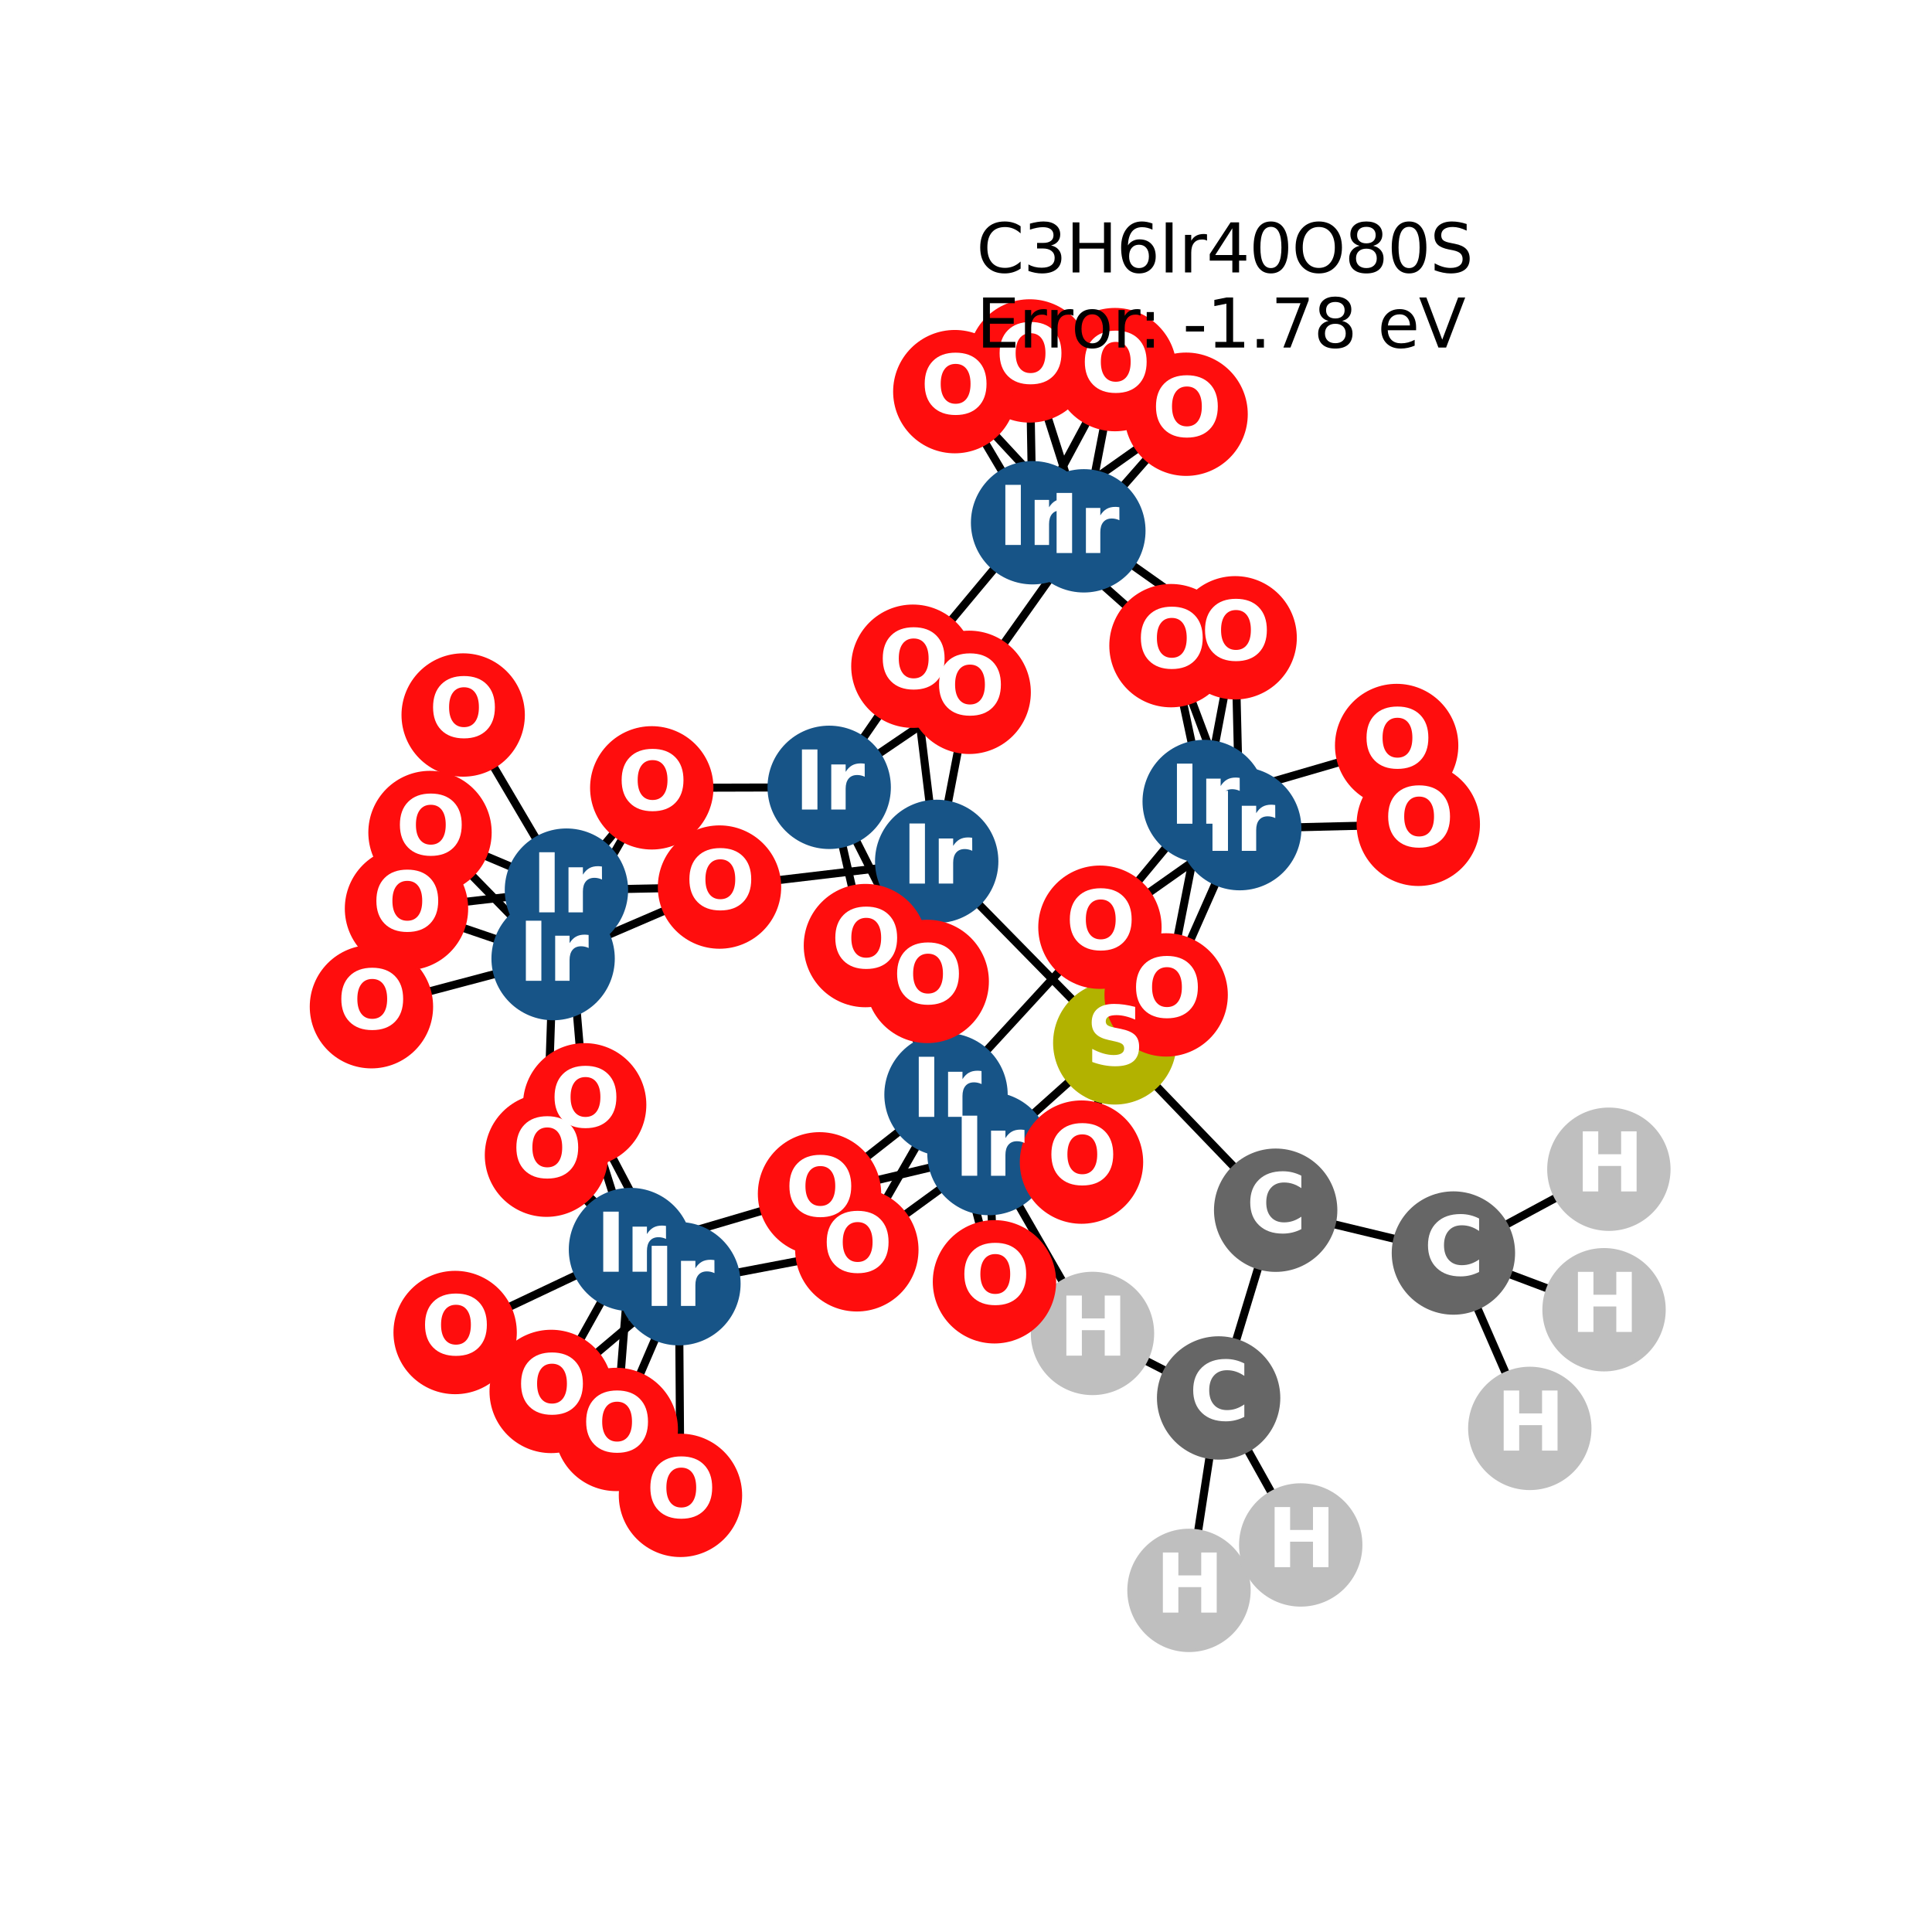 <?xml version="1.0" encoding="utf-8" standalone="no"?>
<!DOCTYPE svg PUBLIC "-//W3C//DTD SVG 1.1//EN"
  "http://www.w3.org/Graphics/SVG/1.1/DTD/svg11.dtd">
<svg xmlns:xlink="http://www.w3.org/1999/xlink" width="288pt" height="288pt" viewBox="0 0 288 288" xmlns="http://www.w3.org/2000/svg" version="1.1">
 <defs>
  <style type="text/css">*{stroke-linejoin: round; stroke-linecap: butt}</style>
 </defs>
 <g id="figure_1">
  <g id="patch_1">
   <path d="M 0 288 
L 288 288 
L 288 0 
L 0 0 
z
" style="fill: #ffffff"/>
  </g>
  <g id="axes_1">
   <g id="LineCollection_1">
    <path d="M 162.854 198.773 
L 147.424 171.958 
" clip-path="url(#p40bec26095)" style="fill: none; stroke: #000000; stroke-width: 1.2"/>
    <path d="M 162.854 198.773 
L 181.658 208.39 
" clip-path="url(#p40bec26095)" style="fill: none; stroke: #000000; stroke-width: 1.2"/>
    <path d="M 166.177 155.461 
L 139.632 128.404 
" clip-path="url(#p40bec26095)" style="fill: none; stroke: #000000; stroke-width: 1.2"/>
    <path d="M 166.177 155.461 
L 161.216 173.234 
" clip-path="url(#p40bec26095)" style="fill: none; stroke: #000000; stroke-width: 1.2"/>
    <path d="M 166.177 155.461 
L 190.161 180.405 
" clip-path="url(#p40bec26095)" style="fill: none; stroke: #000000; stroke-width: 1.2"/>
    <path d="M 123.606 117.367 
L 97.157 117.443 
" clip-path="url(#p40bec26095)" style="fill: none; stroke: #000000; stroke-width: 1.2"/>
    <path d="M 123.606 117.367 
L 138.219 146.3 
" clip-path="url(#p40bec26095)" style="fill: none; stroke: #000000; stroke-width: 1.2"/>
    <path d="M 123.606 117.367 
L 136.081 99.313 
" clip-path="url(#p40bec26095)" style="fill: none; stroke: #000000; stroke-width: 1.2"/>
    <path d="M 123.606 117.367 
L 129.006 140.956 
" clip-path="url(#p40bec26095)" style="fill: none; stroke: #000000; stroke-width: 1.2"/>
    <path d="M 123.606 117.367 
L 144.472 103.206 
" clip-path="url(#p40bec26095)" style="fill: none; stroke: #000000; stroke-width: 1.2"/>
    <path d="M 84.437 132.691 
L 64.1 124.102 
" clip-path="url(#p40bec26095)" style="fill: none; stroke: #000000; stroke-width: 1.2"/>
    <path d="M 84.437 132.691 
L 97.157 117.443 
" clip-path="url(#p40bec26095)" style="fill: none; stroke: #000000; stroke-width: 1.2"/>
    <path d="M 84.437 132.691 
L 69.045 106.584 
" clip-path="url(#p40bec26095)" style="fill: none; stroke: #000000; stroke-width: 1.2"/>
    <path d="M 84.437 132.691 
L 87.154 164.691 
" clip-path="url(#p40bec26095)" style="fill: none; stroke: #000000; stroke-width: 1.2"/>
    <path d="M 84.437 132.691 
L 60.595 135.443 
" clip-path="url(#p40bec26095)" style="fill: none; stroke: #000000; stroke-width: 1.2"/>
    <path d="M 84.437 132.691 
L 107.256 132.233 
" clip-path="url(#p40bec26095)" style="fill: none; stroke: #000000; stroke-width: 1.2"/>
    <path d="M 153.927 77.924 
L 176.809 61.749 
" clip-path="url(#p40bec26095)" style="fill: none; stroke: #000000; stroke-width: 1.2"/>
    <path d="M 153.927 77.924 
L 166.201 55.097 
" clip-path="url(#p40bec26095)" style="fill: none; stroke: #000000; stroke-width: 1.2"/>
    <path d="M 153.927 77.924 
L 136.081 99.313 
" clip-path="url(#p40bec26095)" style="fill: none; stroke: #000000; stroke-width: 1.2"/>
    <path d="M 153.927 77.924 
L 174.557 96.246 
" clip-path="url(#p40bec26095)" style="fill: none; stroke: #000000; stroke-width: 1.2"/>
    <path d="M 153.927 77.924 
L 153.5 53.804 
" clip-path="url(#p40bec26095)" style="fill: none; stroke: #000000; stroke-width: 1.2"/>
    <path d="M 153.927 77.924 
L 142.331 58.381 
" clip-path="url(#p40bec26095)" style="fill: none; stroke: #000000; stroke-width: 1.2"/>
    <path d="M 93.983 186.265 
L 87.154 164.691 
" clip-path="url(#p40bec26095)" style="fill: none; stroke: #000000; stroke-width: 1.2"/>
    <path d="M 93.983 186.265 
L 122.165 177.962 
" clip-path="url(#p40bec26095)" style="fill: none; stroke: #000000; stroke-width: 1.2"/>
    <path d="M 93.983 186.265 
L 67.847 198.636 
" clip-path="url(#p40bec26095)" style="fill: none; stroke: #000000; stroke-width: 1.2"/>
    <path d="M 93.983 186.265 
L 82.164 207.419 
" clip-path="url(#p40bec26095)" style="fill: none; stroke: #000000; stroke-width: 1.2"/>
    <path d="M 93.983 186.265 
L 81.461 172.203 
" clip-path="url(#p40bec26095)" style="fill: none; stroke: #000000; stroke-width: 1.2"/>
    <path d="M 93.983 186.265 
L 91.867 213.085 
" clip-path="url(#p40bec26095)" style="fill: none; stroke: #000000; stroke-width: 1.2"/>
    <path d="M 179.507 119.479 
L 208.196 111.132 
" clip-path="url(#p40bec26095)" style="fill: none; stroke: #000000; stroke-width: 1.2"/>
    <path d="M 179.507 119.479 
L 174.557 96.246 
" clip-path="url(#p40bec26095)" style="fill: none; stroke: #000000; stroke-width: 1.2"/>
    <path d="M 179.507 119.479 
L 173.836 148.31 
" clip-path="url(#p40bec26095)" style="fill: none; stroke: #000000; stroke-width: 1.2"/>
    <path d="M 179.507 119.479 
L 184.121 95.074 
" clip-path="url(#p40bec26095)" style="fill: none; stroke: #000000; stroke-width: 1.2"/>
    <path d="M 179.507 119.479 
L 163.965 138.219 
" clip-path="url(#p40bec26095)" style="fill: none; stroke: #000000; stroke-width: 1.2"/>
    <path d="M 147.424 171.958 
L 138.219 146.3 
" clip-path="url(#p40bec26095)" style="fill: none; stroke: #000000; stroke-width: 1.2"/>
    <path d="M 147.424 171.958 
L 122.165 177.962 
" clip-path="url(#p40bec26095)" style="fill: none; stroke: #000000; stroke-width: 1.2"/>
    <path d="M 147.424 171.958 
L 148.243 191.076 
" clip-path="url(#p40bec26095)" style="fill: none; stroke: #000000; stroke-width: 1.2"/>
    <path d="M 147.424 171.958 
L 173.836 148.31 
" clip-path="url(#p40bec26095)" style="fill: none; stroke: #000000; stroke-width: 1.2"/>
    <path d="M 147.424 171.958 
L 127.728 186.31 
" clip-path="url(#p40bec26095)" style="fill: none; stroke: #000000; stroke-width: 1.2"/>
    <path d="M 147.424 171.958 
L 161.216 173.234 
" clip-path="url(#p40bec26095)" style="fill: none; stroke: #000000; stroke-width: 1.2"/>
    <path d="M 139.632 128.404 
L 138.219 146.3 
" clip-path="url(#p40bec26095)" style="fill: none; stroke: #000000; stroke-width: 1.2"/>
    <path d="M 139.632 128.404 
L 136.081 99.313 
" clip-path="url(#p40bec26095)" style="fill: none; stroke: #000000; stroke-width: 1.2"/>
    <path d="M 139.632 128.404 
L 107.256 132.233 
" clip-path="url(#p40bec26095)" style="fill: none; stroke: #000000; stroke-width: 1.2"/>
    <path d="M 139.632 128.404 
L 129.006 140.956 
" clip-path="url(#p40bec26095)" style="fill: none; stroke: #000000; stroke-width: 1.2"/>
    <path d="M 139.632 128.404 
L 144.472 103.206 
" clip-path="url(#p40bec26095)" style="fill: none; stroke: #000000; stroke-width: 1.2"/>
    <path d="M 82.452 142.895 
L 64.1 124.102 
" clip-path="url(#p40bec26095)" style="fill: none; stroke: #000000; stroke-width: 1.2"/>
    <path d="M 82.452 142.895 
L 97.157 117.443 
" clip-path="url(#p40bec26095)" style="fill: none; stroke: #000000; stroke-width: 1.2"/>
    <path d="M 82.452 142.895 
L 60.595 135.443 
" clip-path="url(#p40bec26095)" style="fill: none; stroke: #000000; stroke-width: 1.2"/>
    <path d="M 82.452 142.895 
L 107.256 132.233 
" clip-path="url(#p40bec26095)" style="fill: none; stroke: #000000; stroke-width: 1.2"/>
    <path d="M 82.452 142.895 
L 55.369 150.069 
" clip-path="url(#p40bec26095)" style="fill: none; stroke: #000000; stroke-width: 1.2"/>
    <path d="M 82.452 142.895 
L 81.461 172.203 
" clip-path="url(#p40bec26095)" style="fill: none; stroke: #000000; stroke-width: 1.2"/>
    <path d="M 161.568 79.129 
L 176.809 61.749 
" clip-path="url(#p40bec26095)" style="fill: none; stroke: #000000; stroke-width: 1.2"/>
    <path d="M 161.568 79.129 
L 166.201 55.097 
" clip-path="url(#p40bec26095)" style="fill: none; stroke: #000000; stroke-width: 1.2"/>
    <path d="M 161.568 79.129 
L 153.5 53.804 
" clip-path="url(#p40bec26095)" style="fill: none; stroke: #000000; stroke-width: 1.2"/>
    <path d="M 161.568 79.129 
L 142.331 58.381 
" clip-path="url(#p40bec26095)" style="fill: none; stroke: #000000; stroke-width: 1.2"/>
    <path d="M 161.568 79.129 
L 144.472 103.206 
" clip-path="url(#p40bec26095)" style="fill: none; stroke: #000000; stroke-width: 1.2"/>
    <path d="M 161.568 79.129 
L 184.121 95.074 
" clip-path="url(#p40bec26095)" style="fill: none; stroke: #000000; stroke-width: 1.2"/>
    <path d="M 101.206 191.361 
L 87.154 164.691 
" clip-path="url(#p40bec26095)" style="fill: none; stroke: #000000; stroke-width: 1.2"/>
    <path d="M 101.206 191.361 
L 82.164 207.419 
" clip-path="url(#p40bec26095)" style="fill: none; stroke: #000000; stroke-width: 1.2"/>
    <path d="M 101.206 191.361 
L 81.461 172.203 
" clip-path="url(#p40bec26095)" style="fill: none; stroke: #000000; stroke-width: 1.2"/>
    <path d="M 101.206 191.361 
L 127.728 186.31 
" clip-path="url(#p40bec26095)" style="fill: none; stroke: #000000; stroke-width: 1.2"/>
    <path d="M 101.206 191.361 
L 101.435 222.912 
" clip-path="url(#p40bec26095)" style="fill: none; stroke: #000000; stroke-width: 1.2"/>
    <path d="M 101.206 191.361 
L 91.867 213.085 
" clip-path="url(#p40bec26095)" style="fill: none; stroke: #000000; stroke-width: 1.2"/>
    <path d="M 184.804 123.525 
L 174.557 96.246 
" clip-path="url(#p40bec26095)" style="fill: none; stroke: #000000; stroke-width: 1.2"/>
    <path d="M 184.804 123.525 
L 173.836 148.31 
" clip-path="url(#p40bec26095)" style="fill: none; stroke: #000000; stroke-width: 1.2"/>
    <path d="M 184.804 123.525 
L 211.422 122.88 
" clip-path="url(#p40bec26095)" style="fill: none; stroke: #000000; stroke-width: 1.2"/>
    <path d="M 184.804 123.525 
L 184.121 95.074 
" clip-path="url(#p40bec26095)" style="fill: none; stroke: #000000; stroke-width: 1.2"/>
    <path d="M 184.804 123.525 
L 163.965 138.219 
" clip-path="url(#p40bec26095)" style="fill: none; stroke: #000000; stroke-width: 1.2"/>
    <path d="M 141.021 163.178 
L 122.165 177.962 
" clip-path="url(#p40bec26095)" style="fill: none; stroke: #000000; stroke-width: 1.2"/>
    <path d="M 141.021 163.178 
L 148.243 191.076 
" clip-path="url(#p40bec26095)" style="fill: none; stroke: #000000; stroke-width: 1.2"/>
    <path d="M 141.021 163.178 
L 129.006 140.956 
" clip-path="url(#p40bec26095)" style="fill: none; stroke: #000000; stroke-width: 1.2"/>
    <path d="M 141.021 163.178 
L 127.728 186.31 
" clip-path="url(#p40bec26095)" style="fill: none; stroke: #000000; stroke-width: 1.2"/>
    <path d="M 141.021 163.178 
L 161.216 173.234 
" clip-path="url(#p40bec26095)" style="fill: none; stroke: #000000; stroke-width: 1.2"/>
    <path d="M 141.021 163.178 
L 163.965 138.219 
" clip-path="url(#p40bec26095)" style="fill: none; stroke: #000000; stroke-width: 1.2"/>
    <path d="M 190.161 180.405 
L 216.657 186.787 
" clip-path="url(#p40bec26095)" style="fill: none; stroke: #000000; stroke-width: 1.2"/>
    <path d="M 190.161 180.405 
L 181.658 208.39 
" clip-path="url(#p40bec26095)" style="fill: none; stroke: #000000; stroke-width: 1.2"/>
    <path d="M 216.657 186.787 
L 228.045 212.929 
" clip-path="url(#p40bec26095)" style="fill: none; stroke: #000000; stroke-width: 1.2"/>
    <path d="M 216.657 186.787 
L 239.113 195.24 
" clip-path="url(#p40bec26095)" style="fill: none; stroke: #000000; stroke-width: 1.2"/>
    <path d="M 216.657 186.787 
L 239.831 174.295 
" clip-path="url(#p40bec26095)" style="fill: none; stroke: #000000; stroke-width: 1.2"/>
    <path d="M 181.658 208.39 
L 177.24 237.076 
" clip-path="url(#p40bec26095)" style="fill: none; stroke: #000000; stroke-width: 1.2"/>
    <path d="M 181.658 208.39 
L 193.898 230.303 
" clip-path="url(#p40bec26095)" style="fill: none; stroke: #000000; stroke-width: 1.2"/>
   </g>
   <g id="PathCollection_1">
    <defs>
     <path id="C0_0_e6c960e225" d="M 0 8.944 
C 2.372 8.944 4.647 8.002 6.325 6.325 
C 8.002 4.647 8.944 2.372 8.944 -0 
C 8.944 -2.372 8.002 -4.647 6.325 -6.325 
C 4.647 -8.002 2.372 -8.944 0 -8.944 
C -2.372 -8.944 -4.647 -8.002 -6.325 -6.325 
C -8.002 -4.647 -8.944 -2.372 -8.944 0 
C -8.944 2.372 -8.002 4.647 -6.325 6.325 
C -4.647 8.002 -2.372 8.944 0 8.944 
z
"/>
    </defs>
    <g clip-path="url(#p40bec26095)">
     <use xlink:href="#C0_0_e6c960e225" x="162.854" y="198.773" style="fill: #bfbfbf; stroke: #bfbfbf; stroke-width: 0.5"/>
    </g>
    <g clip-path="url(#p40bec26095)">
     <use xlink:href="#C0_0_e6c960e225" x="166.177" y="155.461" style="fill: #b2b200; stroke: #b2b200; stroke-width: 0.5"/>
    </g>
    <g clip-path="url(#p40bec26095)">
     <use xlink:href="#C0_0_e6c960e225" x="123.606" y="117.367" style="fill: #175487; stroke: #175487; stroke-width: 0.5"/>
    </g>
    <g clip-path="url(#p40bec26095)">
     <use xlink:href="#C0_0_e6c960e225" x="84.437" y="132.691" style="fill: #175487; stroke: #175487; stroke-width: 0.5"/>
    </g>
    <g clip-path="url(#p40bec26095)">
     <use xlink:href="#C0_0_e6c960e225" x="153.927" y="77.924" style="fill: #175487; stroke: #175487; stroke-width: 0.5"/>
    </g>
    <g clip-path="url(#p40bec26095)">
     <use xlink:href="#C0_0_e6c960e225" x="93.983" y="186.265" style="fill: #175487; stroke: #175487; stroke-width: 0.5"/>
    </g>
    <g clip-path="url(#p40bec26095)">
     <use xlink:href="#C0_0_e6c960e225" x="179.507" y="119.479" style="fill: #175487; stroke: #175487; stroke-width: 0.5"/>
    </g>
    <g clip-path="url(#p40bec26095)">
     <use xlink:href="#C0_0_e6c960e225" x="147.424" y="171.958" style="fill: #175487; stroke: #175487; stroke-width: 0.5"/>
    </g>
    <g clip-path="url(#p40bec26095)">
     <use xlink:href="#C0_0_e6c960e225" x="139.632" y="128.404" style="fill: #175487; stroke: #175487; stroke-width: 0.5"/>
    </g>
    <g clip-path="url(#p40bec26095)">
     <use xlink:href="#C0_0_e6c960e225" x="82.452" y="142.895" style="fill: #175487; stroke: #175487; stroke-width: 0.5"/>
    </g>
    <g clip-path="url(#p40bec26095)">
     <use xlink:href="#C0_0_e6c960e225" x="161.568" y="79.129" style="fill: #175487; stroke: #175487; stroke-width: 0.5"/>
    </g>
    <g clip-path="url(#p40bec26095)">
     <use xlink:href="#C0_0_e6c960e225" x="101.206" y="191.361" style="fill: #175487; stroke: #175487; stroke-width: 0.5"/>
    </g>
    <g clip-path="url(#p40bec26095)">
     <use xlink:href="#C0_0_e6c960e225" x="184.804" y="123.525" style="fill: #175487; stroke: #175487; stroke-width: 0.5"/>
    </g>
    <g clip-path="url(#p40bec26095)">
     <use xlink:href="#C0_0_e6c960e225" x="141.021" y="163.178" style="fill: #175487; stroke: #175487; stroke-width: 0.5"/>
    </g>
    <g clip-path="url(#p40bec26095)">
     <use xlink:href="#C0_0_e6c960e225" x="64.1" y="124.102" style="fill: #ff0d0d; stroke: #ff0d0d; stroke-width: 0.5"/>
    </g>
    <g clip-path="url(#p40bec26095)">
     <use xlink:href="#C0_0_e6c960e225" x="176.809" y="61.749" style="fill: #ff0d0d; stroke: #ff0d0d; stroke-width: 0.5"/>
    </g>
    <g clip-path="url(#p40bec26095)">
     <use xlink:href="#C0_0_e6c960e225" x="97.157" y="117.443" style="fill: #ff0d0d; stroke: #ff0d0d; stroke-width: 0.5"/>
    </g>
    <g clip-path="url(#p40bec26095)">
     <use xlink:href="#C0_0_e6c960e225" x="166.201" y="55.097" style="fill: #ff0d0d; stroke: #ff0d0d; stroke-width: 0.5"/>
    </g>
    <g clip-path="url(#p40bec26095)">
     <use xlink:href="#C0_0_e6c960e225" x="69.045" y="106.584" style="fill: #ff0d0d; stroke: #ff0d0d; stroke-width: 0.5"/>
    </g>
    <g clip-path="url(#p40bec26095)">
     <use xlink:href="#C0_0_e6c960e225" x="138.219" y="146.3" style="fill: #ff0d0d; stroke: #ff0d0d; stroke-width: 0.5"/>
    </g>
    <g clip-path="url(#p40bec26095)">
     <use xlink:href="#C0_0_e6c960e225" x="87.154" y="164.691" style="fill: #ff0d0d; stroke: #ff0d0d; stroke-width: 0.5"/>
    </g>
    <g clip-path="url(#p40bec26095)">
     <use xlink:href="#C0_0_e6c960e225" x="136.081" y="99.313" style="fill: #ff0d0d; stroke: #ff0d0d; stroke-width: 0.5"/>
    </g>
    <g clip-path="url(#p40bec26095)">
     <use xlink:href="#C0_0_e6c960e225" x="122.165" y="177.962" style="fill: #ff0d0d; stroke: #ff0d0d; stroke-width: 0.5"/>
    </g>
    <g clip-path="url(#p40bec26095)">
     <use xlink:href="#C0_0_e6c960e225" x="67.847" y="198.636" style="fill: #ff0d0d; stroke: #ff0d0d; stroke-width: 0.5"/>
    </g>
    <g clip-path="url(#p40bec26095)">
     <use xlink:href="#C0_0_e6c960e225" x="208.196" y="111.132" style="fill: #ff0d0d; stroke: #ff0d0d; stroke-width: 0.5"/>
    </g>
    <g clip-path="url(#p40bec26095)">
     <use xlink:href="#C0_0_e6c960e225" x="148.243" y="191.076" style="fill: #ff0d0d; stroke: #ff0d0d; stroke-width: 0.5"/>
    </g>
    <g clip-path="url(#p40bec26095)">
     <use xlink:href="#C0_0_e6c960e225" x="82.164" y="207.419" style="fill: #ff0d0d; stroke: #ff0d0d; stroke-width: 0.5"/>
    </g>
    <g clip-path="url(#p40bec26095)">
     <use xlink:href="#C0_0_e6c960e225" x="174.557" y="96.246" style="fill: #ff0d0d; stroke: #ff0d0d; stroke-width: 0.5"/>
    </g>
    <g clip-path="url(#p40bec26095)">
     <use xlink:href="#C0_0_e6c960e225" x="173.836" y="148.31" style="fill: #ff0d0d; stroke: #ff0d0d; stroke-width: 0.5"/>
    </g>
    <g clip-path="url(#p40bec26095)">
     <use xlink:href="#C0_0_e6c960e225" x="60.595" y="135.443" style="fill: #ff0d0d; stroke: #ff0d0d; stroke-width: 0.5"/>
    </g>
    <g clip-path="url(#p40bec26095)">
     <use xlink:href="#C0_0_e6c960e225" x="153.5" y="53.804" style="fill: #ff0d0d; stroke: #ff0d0d; stroke-width: 0.5"/>
    </g>
    <g clip-path="url(#p40bec26095)">
     <use xlink:href="#C0_0_e6c960e225" x="107.256" y="132.233" style="fill: #ff0d0d; stroke: #ff0d0d; stroke-width: 0.5"/>
    </g>
    <g clip-path="url(#p40bec26095)">
     <use xlink:href="#C0_0_e6c960e225" x="142.331" y="58.381" style="fill: #ff0d0d; stroke: #ff0d0d; stroke-width: 0.5"/>
    </g>
    <g clip-path="url(#p40bec26095)">
     <use xlink:href="#C0_0_e6c960e225" x="55.369" y="150.069" style="fill: #ff0d0d; stroke: #ff0d0d; stroke-width: 0.5"/>
    </g>
    <g clip-path="url(#p40bec26095)">
     <use xlink:href="#C0_0_e6c960e225" x="129.006" y="140.956" style="fill: #ff0d0d; stroke: #ff0d0d; stroke-width: 0.5"/>
    </g>
    <g clip-path="url(#p40bec26095)">
     <use xlink:href="#C0_0_e6c960e225" x="81.461" y="172.203" style="fill: #ff0d0d; stroke: #ff0d0d; stroke-width: 0.5"/>
    </g>
    <g clip-path="url(#p40bec26095)">
     <use xlink:href="#C0_0_e6c960e225" x="144.472" y="103.206" style="fill: #ff0d0d; stroke: #ff0d0d; stroke-width: 0.5"/>
    </g>
    <g clip-path="url(#p40bec26095)">
     <use xlink:href="#C0_0_e6c960e225" x="127.728" y="186.31" style="fill: #ff0d0d; stroke: #ff0d0d; stroke-width: 0.5"/>
    </g>
    <g clip-path="url(#p40bec26095)">
     <use xlink:href="#C0_0_e6c960e225" x="101.435" y="222.912" style="fill: #ff0d0d; stroke: #ff0d0d; stroke-width: 0.5"/>
    </g>
    <g clip-path="url(#p40bec26095)">
     <use xlink:href="#C0_0_e6c960e225" x="211.422" y="122.88" style="fill: #ff0d0d; stroke: #ff0d0d; stroke-width: 0.5"/>
    </g>
    <g clip-path="url(#p40bec26095)">
     <use xlink:href="#C0_0_e6c960e225" x="161.216" y="173.234" style="fill: #ff0d0d; stroke: #ff0d0d; stroke-width: 0.5"/>
    </g>
    <g clip-path="url(#p40bec26095)">
     <use xlink:href="#C0_0_e6c960e225" x="91.867" y="213.085" style="fill: #ff0d0d; stroke: #ff0d0d; stroke-width: 0.5"/>
    </g>
    <g clip-path="url(#p40bec26095)">
     <use xlink:href="#C0_0_e6c960e225" x="184.121" y="95.074" style="fill: #ff0d0d; stroke: #ff0d0d; stroke-width: 0.5"/>
    </g>
    <g clip-path="url(#p40bec26095)">
     <use xlink:href="#C0_0_e6c960e225" x="163.965" y="138.219" style="fill: #ff0d0d; stroke: #ff0d0d; stroke-width: 0.5"/>
    </g>
    <g clip-path="url(#p40bec26095)">
     <use xlink:href="#C0_0_e6c960e225" x="190.161" y="180.405" style="fill: #666666; stroke: #666666; stroke-width: 0.5"/>
    </g>
    <g clip-path="url(#p40bec26095)">
     <use xlink:href="#C0_0_e6c960e225" x="216.657" y="186.787" style="fill: #666666; stroke: #666666; stroke-width: 0.5"/>
    </g>
    <g clip-path="url(#p40bec26095)">
     <use xlink:href="#C0_0_e6c960e225" x="181.658" y="208.39" style="fill: #666666; stroke: #666666; stroke-width: 0.5"/>
    </g>
    <g clip-path="url(#p40bec26095)">
     <use xlink:href="#C0_0_e6c960e225" x="228.045" y="212.929" style="fill: #bfbfbf; stroke: #bfbfbf; stroke-width: 0.5"/>
    </g>
    <g clip-path="url(#p40bec26095)">
     <use xlink:href="#C0_0_e6c960e225" x="239.113" y="195.24" style="fill: #bfbfbf; stroke: #bfbfbf; stroke-width: 0.5"/>
    </g>
    <g clip-path="url(#p40bec26095)">
     <use xlink:href="#C0_0_e6c960e225" x="239.831" y="174.295" style="fill: #bfbfbf; stroke: #bfbfbf; stroke-width: 0.5"/>
    </g>
    <g clip-path="url(#p40bec26095)">
     <use xlink:href="#C0_0_e6c960e225" x="177.24" y="237.076" style="fill: #bfbfbf; stroke: #bfbfbf; stroke-width: 0.5"/>
    </g>
    <g clip-path="url(#p40bec26095)">
     <use xlink:href="#C0_0_e6c960e225" x="193.898" y="230.303" style="fill: #bfbfbf; stroke: #bfbfbf; stroke-width: 0.5"/>
    </g>
   </g>
   <g id="text_1">
    <g clip-path="url(#p40bec26095)">
     <!-- H -->
     <g style="fill: #ffffff" transform="translate(157.833 202.084) scale(0.12 -0.12)">
      <defs>
       <path id="DejaVuSans-Bold-48" d="M 588 4666 
L 1791 4666 
L 1791 2888 
L 3566 2888 
L 3566 4666 
L 4769 4666 
L 4769 0 
L 3566 0 
L 3566 1978 
L 1791 1978 
L 1791 0 
L 588 0 
L 588 4666 
z
" transform="scale(0.016)"/>
      </defs>
      <use xlink:href="#DejaVuSans-Bold-48"/>
     </g>
    </g>
   </g>
   <g id="text_2">
    <g clip-path="url(#p40bec26095)">
     <!-- S -->
     <g style="fill: #ffffff" transform="translate(161.856 158.772) scale(0.12 -0.12)">
      <defs>
       <path id="DejaVuSans-Bold-53" d="M 3834 4519 
L 3834 3531 
Q 3450 3703 3084 3790 
Q 2719 3878 2394 3878 
Q 1963 3878 1756 3759 
Q 1550 3641 1550 3391 
Q 1550 3203 1689 3098 
Q 1828 2994 2194 2919 
L 2706 2816 
Q 3484 2659 3812 2340 
Q 4141 2022 4141 1434 
Q 4141 663 3683 286 
Q 3225 -91 2284 -91 
Q 1841 -91 1394 -6 
Q 947 78 500 244 
L 500 1259 
Q 947 1022 1364 901 
Q 1781 781 2169 781 
Q 2563 781 2772 912 
Q 2981 1044 2981 1288 
Q 2981 1506 2839 1625 
Q 2697 1744 2272 1838 
L 1806 1941 
Q 1106 2091 782 2419 
Q 459 2747 459 3303 
Q 459 4000 909 4375 
Q 1359 4750 2203 4750 
Q 2588 4750 2994 4692 
Q 3400 4634 3834 4519 
z
" transform="scale(0.016)"/>
      </defs>
      <use xlink:href="#DejaVuSans-Bold-53"/>
     </g>
    </g>
   </g>
   <g id="text_3">
    <g clip-path="url(#p40bec26095)">
     <!-- Ir -->
     <g style="fill: #ffffff" transform="translate(118.415 120.678) scale(0.12 -0.12)">
      <defs>
       <path id="DejaVuSans-Bold-49" d="M 588 4666 
L 1791 4666 
L 1791 0 
L 588 0 
L 588 4666 
z
" transform="scale(0.016)"/>
       <path id="DejaVuSans-Bold-72" d="M 3138 2547 
Q 2991 2616 2845 2648 
Q 2700 2681 2553 2681 
Q 2122 2681 1889 2404 
Q 1656 2128 1656 1613 
L 1656 0 
L 538 0 
L 538 3500 
L 1656 3500 
L 1656 2925 
Q 1872 3269 2151 3426 
Q 2431 3584 2822 3584 
Q 2878 3584 2943 3579 
Q 3009 3575 3134 3559 
L 3138 2547 
z
" transform="scale(0.016)"/>
      </defs>
      <use xlink:href="#DejaVuSans-Bold-49"/>
      <use xlink:href="#DejaVuSans-Bold-72" transform="translate(37.207 0)"/>
     </g>
    </g>
   </g>
   <g id="text_4">
    <g clip-path="url(#p40bec26095)">
     <!-- Ir -->
     <g style="fill: #ffffff" transform="translate(79.247 136.002) scale(0.12 -0.12)">
      <use xlink:href="#DejaVuSans-Bold-49"/>
      <use xlink:href="#DejaVuSans-Bold-72" transform="translate(37.207 0)"/>
     </g>
    </g>
   </g>
   <g id="text_5">
    <g clip-path="url(#p40bec26095)">
     <!-- Ir -->
     <g style="fill: #ffffff" transform="translate(148.736 81.236) scale(0.12 -0.12)">
      <use xlink:href="#DejaVuSans-Bold-49"/>
      <use xlink:href="#DejaVuSans-Bold-72" transform="translate(37.207 0)"/>
     </g>
    </g>
   </g>
   <g id="text_6">
    <g clip-path="url(#p40bec26095)">
     <!-- Ir -->
     <g style="fill: #ffffff" transform="translate(88.793 189.576) scale(0.12 -0.12)">
      <use xlink:href="#DejaVuSans-Bold-49"/>
      <use xlink:href="#DejaVuSans-Bold-72" transform="translate(37.207 0)"/>
     </g>
    </g>
   </g>
   <g id="text_7">
    <g clip-path="url(#p40bec26095)">
     <!-- Ir -->
     <g style="fill: #ffffff" transform="translate(174.316 122.79) scale(0.12 -0.12)">
      <use xlink:href="#DejaVuSans-Bold-49"/>
      <use xlink:href="#DejaVuSans-Bold-72" transform="translate(37.207 0)"/>
     </g>
    </g>
   </g>
   <g id="text_8">
    <g clip-path="url(#p40bec26095)">
     <!-- Ir -->
     <g style="fill: #ffffff" transform="translate(142.233 175.269) scale(0.12 -0.12)">
      <use xlink:href="#DejaVuSans-Bold-49"/>
      <use xlink:href="#DejaVuSans-Bold-72" transform="translate(37.207 0)"/>
     </g>
    </g>
   </g>
   <g id="text_9">
    <g clip-path="url(#p40bec26095)">
     <!-- Ir -->
     <g style="fill: #ffffff" transform="translate(134.441 131.715) scale(0.12 -0.12)">
      <use xlink:href="#DejaVuSans-Bold-49"/>
      <use xlink:href="#DejaVuSans-Bold-72" transform="translate(37.207 0)"/>
     </g>
    </g>
   </g>
   <g id="text_10">
    <g clip-path="url(#p40bec26095)">
     <!-- Ir -->
     <g style="fill: #ffffff" transform="translate(77.261 146.207) scale(0.12 -0.12)">
      <use xlink:href="#DejaVuSans-Bold-49"/>
      <use xlink:href="#DejaVuSans-Bold-72" transform="translate(37.207 0)"/>
     </g>
    </g>
   </g>
   <g id="text_11">
    <g clip-path="url(#p40bec26095)">
     <!-- Ir -->
     <g style="fill: #ffffff" transform="translate(156.377 82.44) scale(0.12 -0.12)">
      <use xlink:href="#DejaVuSans-Bold-49"/>
      <use xlink:href="#DejaVuSans-Bold-72" transform="translate(37.207 0)"/>
     </g>
    </g>
   </g>
   <g id="text_12">
    <g clip-path="url(#p40bec26095)">
     <!-- Ir -->
     <g style="fill: #ffffff" transform="translate(96.015 194.672) scale(0.12 -0.12)">
      <use xlink:href="#DejaVuSans-Bold-49"/>
      <use xlink:href="#DejaVuSans-Bold-72" transform="translate(37.207 0)"/>
     </g>
    </g>
   </g>
   <g id="text_13">
    <g clip-path="url(#p40bec26095)">
     <!-- Ir -->
     <g style="fill: #ffffff" transform="translate(179.613 126.836) scale(0.12 -0.12)">
      <use xlink:href="#DejaVuSans-Bold-49"/>
      <use xlink:href="#DejaVuSans-Bold-72" transform="translate(37.207 0)"/>
     </g>
    </g>
   </g>
   <g id="text_14">
    <g clip-path="url(#p40bec26095)">
     <!-- Ir -->
     <g style="fill: #ffffff" transform="translate(135.83 166.49) scale(0.12 -0.12)">
      <use xlink:href="#DejaVuSans-Bold-49"/>
      <use xlink:href="#DejaVuSans-Bold-72" transform="translate(37.207 0)"/>
     </g>
    </g>
   </g>
   <g id="text_15">
    <g clip-path="url(#p40bec26095)">
     <!-- O -->
     <g style="fill: #ffffff" transform="translate(58.999 127.414) scale(0.12 -0.12)">
      <defs>
       <path id="DejaVuSans-Bold-4f" d="M 2719 3878 
Q 2169 3878 1866 3472 
Q 1563 3066 1563 2328 
Q 1563 1594 1866 1187 
Q 2169 781 2719 781 
Q 3272 781 3575 1187 
Q 3878 1594 3878 2328 
Q 3878 3066 3575 3472 
Q 3272 3878 2719 3878 
z
M 2719 4750 
Q 3844 4750 4481 4106 
Q 5119 3463 5119 2328 
Q 5119 1197 4481 553 
Q 3844 -91 2719 -91 
Q 1597 -91 958 553 
Q 319 1197 319 2328 
Q 319 3463 958 4106 
Q 1597 4750 2719 4750 
z
" transform="scale(0.016)"/>
      </defs>
      <use xlink:href="#DejaVuSans-Bold-4f"/>
     </g>
    </g>
   </g>
   <g id="text_16">
    <g clip-path="url(#p40bec26095)">
     <!-- O -->
     <g style="fill: #ffffff" transform="translate(171.708 65.06) scale(0.12 -0.12)">
      <use xlink:href="#DejaVuSans-Bold-4f"/>
     </g>
    </g>
   </g>
   <g id="text_17">
    <g clip-path="url(#p40bec26095)">
     <!-- O -->
     <g style="fill: #ffffff" transform="translate(92.056 120.755) scale(0.12 -0.12)">
      <use xlink:href="#DejaVuSans-Bold-4f"/>
     </g>
    </g>
   </g>
   <g id="text_18">
    <g clip-path="url(#p40bec26095)">
     <!-- O -->
     <g style="fill: #ffffff" transform="translate(161.1 58.408) scale(0.12 -0.12)">
      <use xlink:href="#DejaVuSans-Bold-4f"/>
     </g>
    </g>
   </g>
   <g id="text_19">
    <g clip-path="url(#p40bec26095)">
     <!-- O -->
     <g style="fill: #ffffff" transform="translate(63.944 109.895) scale(0.12 -0.12)">
      <use xlink:href="#DejaVuSans-Bold-4f"/>
     </g>
    </g>
   </g>
   <g id="text_20">
    <g clip-path="url(#p40bec26095)">
     <!-- O -->
     <g style="fill: #ffffff" transform="translate(133.118 149.611) scale(0.12 -0.12)">
      <use xlink:href="#DejaVuSans-Bold-4f"/>
     </g>
    </g>
   </g>
   <g id="text_21">
    <g clip-path="url(#p40bec26095)">
     <!-- O -->
     <g style="fill: #ffffff" transform="translate(82.053 168.002) scale(0.12 -0.12)">
      <use xlink:href="#DejaVuSans-Bold-4f"/>
     </g>
    </g>
   </g>
   <g id="text_22">
    <g clip-path="url(#p40bec26095)">
     <!-- O -->
     <g style="fill: #ffffff" transform="translate(130.98 102.624) scale(0.12 -0.12)">
      <use xlink:href="#DejaVuSans-Bold-4f"/>
     </g>
    </g>
   </g>
   <g id="text_23">
    <g clip-path="url(#p40bec26095)">
     <!-- O -->
     <g style="fill: #ffffff" transform="translate(117.064 181.273) scale(0.12 -0.12)">
      <use xlink:href="#DejaVuSans-Bold-4f"/>
     </g>
    </g>
   </g>
   <g id="text_24">
    <g clip-path="url(#p40bec26095)">
     <!-- O -->
     <g style="fill: #ffffff" transform="translate(62.746 201.947) scale(0.12 -0.12)">
      <use xlink:href="#DejaVuSans-Bold-4f"/>
     </g>
    </g>
   </g>
   <g id="text_25">
    <g clip-path="url(#p40bec26095)">
     <!-- O -->
     <g style="fill: #ffffff" transform="translate(203.095 114.444) scale(0.12 -0.12)">
      <use xlink:href="#DejaVuSans-Bold-4f"/>
     </g>
    </g>
   </g>
   <g id="text_26">
    <g clip-path="url(#p40bec26095)">
     <!-- O -->
     <g style="fill: #ffffff" transform="translate(143.142 194.388) scale(0.12 -0.12)">
      <use xlink:href="#DejaVuSans-Bold-4f"/>
     </g>
    </g>
   </g>
   <g id="text_27">
    <g clip-path="url(#p40bec26095)">
     <!-- O -->
     <g style="fill: #ffffff" transform="translate(77.063 210.731) scale(0.12 -0.12)">
      <use xlink:href="#DejaVuSans-Bold-4f"/>
     </g>
    </g>
   </g>
   <g id="text_28">
    <g clip-path="url(#p40bec26095)">
     <!-- O -->
     <g style="fill: #ffffff" transform="translate(169.456 99.557) scale(0.12 -0.12)">
      <use xlink:href="#DejaVuSans-Bold-4f"/>
     </g>
    </g>
   </g>
   <g id="text_29">
    <g clip-path="url(#p40bec26095)">
     <!-- O -->
     <g style="fill: #ffffff" transform="translate(168.735 151.622) scale(0.12 -0.12)">
      <use xlink:href="#DejaVuSans-Bold-4f"/>
     </g>
    </g>
   </g>
   <g id="text_30">
    <g clip-path="url(#p40bec26095)">
     <!-- O -->
     <g style="fill: #ffffff" transform="translate(55.494 138.755) scale(0.12 -0.12)">
      <use xlink:href="#DejaVuSans-Bold-4f"/>
     </g>
    </g>
   </g>
   <g id="text_31">
    <g clip-path="url(#p40bec26095)">
     <!-- O -->
     <g style="fill: #ffffff" transform="translate(148.399 57.115) scale(0.12 -0.12)">
      <use xlink:href="#DejaVuSans-Bold-4f"/>
     </g>
    </g>
   </g>
   <g id="text_32">
    <g clip-path="url(#p40bec26095)">
     <!-- O -->
     <g style="fill: #ffffff" transform="translate(102.155 135.544) scale(0.12 -0.12)">
      <use xlink:href="#DejaVuSans-Bold-4f"/>
     </g>
    </g>
   </g>
   <g id="text_33">
    <g clip-path="url(#p40bec26095)">
     <!-- O -->
     <g style="fill: #ffffff" transform="translate(137.23 61.692) scale(0.12 -0.12)">
      <use xlink:href="#DejaVuSans-Bold-4f"/>
     </g>
    </g>
   </g>
   <g id="text_34">
    <g clip-path="url(#p40bec26095)">
     <!-- O -->
     <g style="fill: #ffffff" transform="translate(50.268 153.38) scale(0.12 -0.12)">
      <use xlink:href="#DejaVuSans-Bold-4f"/>
     </g>
    </g>
   </g>
   <g id="text_35">
    <g clip-path="url(#p40bec26095)">
     <!-- O -->
     <g style="fill: #ffffff" transform="translate(123.905 144.268) scale(0.12 -0.12)">
      <use xlink:href="#DejaVuSans-Bold-4f"/>
     </g>
    </g>
   </g>
   <g id="text_36">
    <g clip-path="url(#p40bec26095)">
     <!-- O -->
     <g style="fill: #ffffff" transform="translate(76.361 175.514) scale(0.12 -0.12)">
      <use xlink:href="#DejaVuSans-Bold-4f"/>
     </g>
    </g>
   </g>
   <g id="text_37">
    <g clip-path="url(#p40bec26095)">
     <!-- O -->
     <g style="fill: #ffffff" transform="translate(139.372 106.517) scale(0.12 -0.12)">
      <use xlink:href="#DejaVuSans-Bold-4f"/>
     </g>
    </g>
   </g>
   <g id="text_38">
    <g clip-path="url(#p40bec26095)">
     <!-- O -->
     <g style="fill: #ffffff" transform="translate(122.627 189.621) scale(0.12 -0.12)">
      <use xlink:href="#DejaVuSans-Bold-4f"/>
     </g>
    </g>
   </g>
   <g id="text_39">
    <g clip-path="url(#p40bec26095)">
     <!-- O -->
     <g style="fill: #ffffff" transform="translate(96.334 226.223) scale(0.12 -0.12)">
      <use xlink:href="#DejaVuSans-Bold-4f"/>
     </g>
    </g>
   </g>
   <g id="text_40">
    <g clip-path="url(#p40bec26095)">
     <!-- O -->
     <g style="fill: #ffffff" transform="translate(206.321 126.191) scale(0.12 -0.12)">
      <use xlink:href="#DejaVuSans-Bold-4f"/>
     </g>
    </g>
   </g>
   <g id="text_41">
    <g clip-path="url(#p40bec26095)">
     <!-- O -->
     <g style="fill: #ffffff" transform="translate(156.115 176.545) scale(0.12 -0.12)">
      <use xlink:href="#DejaVuSans-Bold-4f"/>
     </g>
    </g>
   </g>
   <g id="text_42">
    <g clip-path="url(#p40bec26095)">
     <!-- O -->
     <g style="fill: #ffffff" transform="translate(86.766 216.396) scale(0.12 -0.12)">
      <use xlink:href="#DejaVuSans-Bold-4f"/>
     </g>
    </g>
   </g>
   <g id="text_43">
    <g clip-path="url(#p40bec26095)">
     <!-- O -->
     <g style="fill: #ffffff" transform="translate(179.02 98.385) scale(0.12 -0.12)">
      <use xlink:href="#DejaVuSans-Bold-4f"/>
     </g>
    </g>
   </g>
   <g id="text_44">
    <g clip-path="url(#p40bec26095)">
     <!-- O -->
     <g style="fill: #ffffff" transform="translate(158.864 141.53) scale(0.12 -0.12)">
      <use xlink:href="#DejaVuSans-Bold-4f"/>
     </g>
    </g>
   </g>
   <g id="text_45">
    <g clip-path="url(#p40bec26095)">
     <!-- C -->
     <g style="fill: #ffffff" transform="translate(185.757 183.717) scale(0.12 -0.12)">
      <defs>
       <path id="DejaVuSans-Bold-43" d="M 4288 256 
Q 3956 84 3597 -3 
Q 3238 -91 2847 -91 
Q 1681 -91 1000 561 
Q 319 1213 319 2328 
Q 319 3447 1000 4098 
Q 1681 4750 2847 4750 
Q 3238 4750 3597 4662 
Q 3956 4575 4288 4403 
L 4288 3438 
Q 3953 3666 3628 3772 
Q 3303 3878 2944 3878 
Q 2300 3878 1931 3465 
Q 1563 3053 1563 2328 
Q 1563 1606 1931 1193 
Q 2300 781 2944 781 
Q 3303 781 3628 887 
Q 3953 994 4288 1222 
L 4288 256 
z
" transform="scale(0.016)"/>
      </defs>
      <use xlink:href="#DejaVuSans-Bold-43"/>
     </g>
    </g>
   </g>
   <g id="text_46">
    <g clip-path="url(#p40bec26095)">
     <!-- C -->
     <g style="fill: #ffffff" transform="translate(212.254 190.098) scale(0.12 -0.12)">
      <use xlink:href="#DejaVuSans-Bold-43"/>
     </g>
    </g>
   </g>
   <g id="text_47">
    <g clip-path="url(#p40bec26095)">
     <!-- C -->
     <g style="fill: #ffffff" transform="translate(177.255 211.701) scale(0.12 -0.12)">
      <use xlink:href="#DejaVuSans-Bold-43"/>
     </g>
    </g>
   </g>
   <g id="text_48">
    <g clip-path="url(#p40bec26095)">
     <!-- H -->
     <g style="fill: #ffffff" transform="translate(223.024 216.24) scale(0.12 -0.12)">
      <use xlink:href="#DejaVuSans-Bold-48"/>
     </g>
    </g>
   </g>
   <g id="text_49">
    <g clip-path="url(#p40bec26095)">
     <!-- H -->
     <g style="fill: #ffffff" transform="translate(234.092 198.551) scale(0.12 -0.12)">
      <use xlink:href="#DejaVuSans-Bold-48"/>
     </g>
    </g>
   </g>
   <g id="text_50">
    <g clip-path="url(#p40bec26095)">
     <!-- H -->
     <g style="fill: #ffffff" transform="translate(234.81 177.606) scale(0.12 -0.12)">
      <use xlink:href="#DejaVuSans-Bold-48"/>
     </g>
    </g>
   </g>
   <g id="text_51">
    <g clip-path="url(#p40bec26095)">
     <!-- H -->
     <g style="fill: #ffffff" transform="translate(172.218 240.388) scale(0.12 -0.12)">
      <use xlink:href="#DejaVuSans-Bold-48"/>
     </g>
    </g>
   </g>
   <g id="text_52">
    <g clip-path="url(#p40bec26095)">
     <!-- H -->
     <g style="fill: #ffffff" transform="translate(188.877 233.615) scale(0.12 -0.12)">
      <use xlink:href="#DejaVuSans-Bold-48"/>
     </g>
    </g>
   </g>
   <g id="text_53">
    <!-- C3H6Ir40O80S -->
    <g transform="translate(145.545 40.615) scale(0.1 -0.1)">
     <defs>
      <path id="DejaVuSans-43" d="M 4122 4306 
L 4122 3641 
Q 3803 3938 3442 4084 
Q 3081 4231 2675 4231 
Q 1875 4231 1450 3742 
Q 1025 3253 1025 2328 
Q 1025 1406 1450 917 
Q 1875 428 2675 428 
Q 3081 428 3442 575 
Q 3803 722 4122 1019 
L 4122 359 
Q 3791 134 3420 21 
Q 3050 -91 2638 -91 
Q 1578 -91 968 557 
Q 359 1206 359 2328 
Q 359 3453 968 4101 
Q 1578 4750 2638 4750 
Q 3056 4750 3426 4639 
Q 3797 4528 4122 4306 
z
" transform="scale(0.016)"/>
      <path id="DejaVuSans-33" d="M 2597 2516 
Q 3050 2419 3304 2112 
Q 3559 1806 3559 1356 
Q 3559 666 3084 287 
Q 2609 -91 1734 -91 
Q 1441 -91 1130 -33 
Q 819 25 488 141 
L 488 750 
Q 750 597 1062 519 
Q 1375 441 1716 441 
Q 2309 441 2620 675 
Q 2931 909 2931 1356 
Q 2931 1769 2642 2001 
Q 2353 2234 1838 2234 
L 1294 2234 
L 1294 2753 
L 1863 2753 
Q 2328 2753 2575 2939 
Q 2822 3125 2822 3475 
Q 2822 3834 2567 4026 
Q 2313 4219 1838 4219 
Q 1578 4219 1281 4162 
Q 984 4106 628 3988 
L 628 4550 
Q 988 4650 1302 4700 
Q 1616 4750 1894 4750 
Q 2613 4750 3031 4423 
Q 3450 4097 3450 3541 
Q 3450 3153 3228 2886 
Q 3006 2619 2597 2516 
z
" transform="scale(0.016)"/>
      <path id="DejaVuSans-48" d="M 628 4666 
L 1259 4666 
L 1259 2753 
L 3553 2753 
L 3553 4666 
L 4184 4666 
L 4184 0 
L 3553 0 
L 3553 2222 
L 1259 2222 
L 1259 0 
L 628 0 
L 628 4666 
z
" transform="scale(0.016)"/>
      <path id="DejaVuSans-36" d="M 2113 2584 
Q 1688 2584 1439 2293 
Q 1191 2003 1191 1497 
Q 1191 994 1439 701 
Q 1688 409 2113 409 
Q 2538 409 2786 701 
Q 3034 994 3034 1497 
Q 3034 2003 2786 2293 
Q 2538 2584 2113 2584 
z
M 3366 4563 
L 3366 3988 
Q 3128 4100 2886 4159 
Q 2644 4219 2406 4219 
Q 1781 4219 1451 3797 
Q 1122 3375 1075 2522 
Q 1259 2794 1537 2939 
Q 1816 3084 2150 3084 
Q 2853 3084 3261 2657 
Q 3669 2231 3669 1497 
Q 3669 778 3244 343 
Q 2819 -91 2113 -91 
Q 1303 -91 875 529 
Q 447 1150 447 2328 
Q 447 3434 972 4092 
Q 1497 4750 2381 4750 
Q 2619 4750 2861 4703 
Q 3103 4656 3366 4563 
z
" transform="scale(0.016)"/>
      <path id="DejaVuSans-49" d="M 628 4666 
L 1259 4666 
L 1259 0 
L 628 0 
L 628 4666 
z
" transform="scale(0.016)"/>
      <path id="DejaVuSans-72" d="M 2631 2963 
Q 2534 3019 2420 3045 
Q 2306 3072 2169 3072 
Q 1681 3072 1420 2755 
Q 1159 2438 1159 1844 
L 1159 0 
L 581 0 
L 581 3500 
L 1159 3500 
L 1159 2956 
Q 1341 3275 1631 3429 
Q 1922 3584 2338 3584 
Q 2397 3584 2469 3576 
Q 2541 3569 2628 3553 
L 2631 2963 
z
" transform="scale(0.016)"/>
      <path id="DejaVuSans-34" d="M 2419 4116 
L 825 1625 
L 2419 1625 
L 2419 4116 
z
M 2253 4666 
L 3047 4666 
L 3047 1625 
L 3713 1625 
L 3713 1100 
L 3047 1100 
L 3047 0 
L 2419 0 
L 2419 1100 
L 313 1100 
L 313 1709 
L 2253 4666 
z
" transform="scale(0.016)"/>
      <path id="DejaVuSans-30" d="M 2034 4250 
Q 1547 4250 1301 3770 
Q 1056 3291 1056 2328 
Q 1056 1369 1301 889 
Q 1547 409 2034 409 
Q 2525 409 2770 889 
Q 3016 1369 3016 2328 
Q 3016 3291 2770 3770 
Q 2525 4250 2034 4250 
z
M 2034 4750 
Q 2819 4750 3233 4129 
Q 3647 3509 3647 2328 
Q 3647 1150 3233 529 
Q 2819 -91 2034 -91 
Q 1250 -91 836 529 
Q 422 1150 422 2328 
Q 422 3509 836 4129 
Q 1250 4750 2034 4750 
z
" transform="scale(0.016)"/>
      <path id="DejaVuSans-4f" d="M 2522 4238 
Q 1834 4238 1429 3725 
Q 1025 3213 1025 2328 
Q 1025 1447 1429 934 
Q 1834 422 2522 422 
Q 3209 422 3611 934 
Q 4013 1447 4013 2328 
Q 4013 3213 3611 3725 
Q 3209 4238 2522 4238 
z
M 2522 4750 
Q 3503 4750 4090 4092 
Q 4678 3434 4678 2328 
Q 4678 1225 4090 567 
Q 3503 -91 2522 -91 
Q 1538 -91 948 565 
Q 359 1222 359 2328 
Q 359 3434 948 4092 
Q 1538 4750 2522 4750 
z
" transform="scale(0.016)"/>
      <path id="DejaVuSans-38" d="M 2034 2216 
Q 1584 2216 1326 1975 
Q 1069 1734 1069 1313 
Q 1069 891 1326 650 
Q 1584 409 2034 409 
Q 2484 409 2743 651 
Q 3003 894 3003 1313 
Q 3003 1734 2745 1975 
Q 2488 2216 2034 2216 
z
M 1403 2484 
Q 997 2584 770 2862 
Q 544 3141 544 3541 
Q 544 4100 942 4425 
Q 1341 4750 2034 4750 
Q 2731 4750 3128 4425 
Q 3525 4100 3525 3541 
Q 3525 3141 3298 2862 
Q 3072 2584 2669 2484 
Q 3125 2378 3379 2068 
Q 3634 1759 3634 1313 
Q 3634 634 3220 271 
Q 2806 -91 2034 -91 
Q 1263 -91 848 271 
Q 434 634 434 1313 
Q 434 1759 690 2068 
Q 947 2378 1403 2484 
z
M 1172 3481 
Q 1172 3119 1398 2916 
Q 1625 2713 2034 2713 
Q 2441 2713 2670 2916 
Q 2900 3119 2900 3481 
Q 2900 3844 2670 4047 
Q 2441 4250 2034 4250 
Q 1625 4250 1398 4047 
Q 1172 3844 1172 3481 
z
" transform="scale(0.016)"/>
      <path id="DejaVuSans-53" d="M 3425 4513 
L 3425 3897 
Q 3066 4069 2747 4153 
Q 2428 4238 2131 4238 
Q 1616 4238 1336 4038 
Q 1056 3838 1056 3469 
Q 1056 3159 1242 3001 
Q 1428 2844 1947 2747 
L 2328 2669 
Q 3034 2534 3370 2195 
Q 3706 1856 3706 1288 
Q 3706 609 3251 259 
Q 2797 -91 1919 -91 
Q 1588 -91 1214 -16 
Q 841 59 441 206 
L 441 856 
Q 825 641 1194 531 
Q 1563 422 1919 422 
Q 2459 422 2753 634 
Q 3047 847 3047 1241 
Q 3047 1584 2836 1778 
Q 2625 1972 2144 2069 
L 1759 2144 
Q 1053 2284 737 2584 
Q 422 2884 422 3419 
Q 422 4038 858 4394 
Q 1294 4750 2059 4750 
Q 2388 4750 2728 4690 
Q 3069 4631 3425 4513 
z
" transform="scale(0.016)"/>
     </defs>
     <use xlink:href="#DejaVuSans-43"/>
     <use xlink:href="#DejaVuSans-33" transform="translate(69.824 0)"/>
     <use xlink:href="#DejaVuSans-48" transform="translate(133.447 0)"/>
     <use xlink:href="#DejaVuSans-36" transform="translate(208.643 0)"/>
     <use xlink:href="#DejaVuSans-49" transform="translate(272.266 0)"/>
     <use xlink:href="#DejaVuSans-72" transform="translate(301.758 0)"/>
     <use xlink:href="#DejaVuSans-34" transform="translate(342.871 0)"/>
     <use xlink:href="#DejaVuSans-30" transform="translate(406.494 0)"/>
     <use xlink:href="#DejaVuSans-4f" transform="translate(470.117 0)"/>
     <use xlink:href="#DejaVuSans-38" transform="translate(548.828 0)"/>
     <use xlink:href="#DejaVuSans-30" transform="translate(612.451 0)"/>
     <use xlink:href="#DejaVuSans-53" transform="translate(676.074 0)"/>
    </g>
    <!-- Error: -1.78 eV -->
    <g transform="translate(145.545 51.813) scale(0.1 -0.1)">
     <defs>
      <path id="DejaVuSans-45" d="M 628 4666 
L 3578 4666 
L 3578 4134 
L 1259 4134 
L 1259 2753 
L 3481 2753 
L 3481 2222 
L 1259 2222 
L 1259 531 
L 3634 531 
L 3634 0 
L 628 0 
L 628 4666 
z
" transform="scale(0.016)"/>
      <path id="DejaVuSans-6f" d="M 1959 3097 
Q 1497 3097 1228 2736 
Q 959 2375 959 1747 
Q 959 1119 1226 758 
Q 1494 397 1959 397 
Q 2419 397 2687 759 
Q 2956 1122 2956 1747 
Q 2956 2369 2687 2733 
Q 2419 3097 1959 3097 
z
M 1959 3584 
Q 2709 3584 3137 3096 
Q 3566 2609 3566 1747 
Q 3566 888 3137 398 
Q 2709 -91 1959 -91 
Q 1206 -91 779 398 
Q 353 888 353 1747 
Q 353 2609 779 3096 
Q 1206 3584 1959 3584 
z
" transform="scale(0.016)"/>
      <path id="DejaVuSans-3a" d="M 750 794 
L 1409 794 
L 1409 0 
L 750 0 
L 750 794 
z
M 750 3309 
L 1409 3309 
L 1409 2516 
L 750 2516 
L 750 3309 
z
" transform="scale(0.016)"/>
      <path id="DejaVuSans-20" transform="scale(0.016)"/>
      <path id="DejaVuSans-2d" d="M 313 2009 
L 1997 2009 
L 1997 1497 
L 313 1497 
L 313 2009 
z
" transform="scale(0.016)"/>
      <path id="DejaVuSans-31" d="M 794 531 
L 1825 531 
L 1825 4091 
L 703 3866 
L 703 4441 
L 1819 4666 
L 2450 4666 
L 2450 531 
L 3481 531 
L 3481 0 
L 794 0 
L 794 531 
z
" transform="scale(0.016)"/>
      <path id="DejaVuSans-2e" d="M 684 794 
L 1344 794 
L 1344 0 
L 684 0 
L 684 794 
z
" transform="scale(0.016)"/>
      <path id="DejaVuSans-37" d="M 525 4666 
L 3525 4666 
L 3525 4397 
L 1831 0 
L 1172 0 
L 2766 4134 
L 525 4134 
L 525 4666 
z
" transform="scale(0.016)"/>
      <path id="DejaVuSans-65" d="M 3597 1894 
L 3597 1613 
L 953 1613 
Q 991 1019 1311 708 
Q 1631 397 2203 397 
Q 2534 397 2845 478 
Q 3156 559 3463 722 
L 3463 178 
Q 3153 47 2828 -22 
Q 2503 -91 2169 -91 
Q 1331 -91 842 396 
Q 353 884 353 1716 
Q 353 2575 817 3079 
Q 1281 3584 2069 3584 
Q 2775 3584 3186 3129 
Q 3597 2675 3597 1894 
z
M 3022 2063 
Q 3016 2534 2758 2815 
Q 2500 3097 2075 3097 
Q 1594 3097 1305 2825 
Q 1016 2553 972 2059 
L 3022 2063 
z
" transform="scale(0.016)"/>
      <path id="DejaVuSans-56" d="M 1831 0 
L 50 4666 
L 709 4666 
L 2188 738 
L 3669 4666 
L 4325 4666 
L 2547 0 
L 1831 0 
z
" transform="scale(0.016)"/>
     </defs>
     <use xlink:href="#DejaVuSans-45"/>
     <use xlink:href="#DejaVuSans-72" transform="translate(63.184 0)"/>
     <use xlink:href="#DejaVuSans-72" transform="translate(102.547 0)"/>
     <use xlink:href="#DejaVuSans-6f" transform="translate(141.41 0)"/>
     <use xlink:href="#DejaVuSans-72" transform="translate(202.592 0)"/>
     <use xlink:href="#DejaVuSans-3a" transform="translate(241.955 0)"/>
     <use xlink:href="#DejaVuSans-20" transform="translate(275.646 0)"/>
     <use xlink:href="#DejaVuSans-2d" transform="translate(307.434 0)"/>
     <use xlink:href="#DejaVuSans-31" transform="translate(343.518 0)"/>
     <use xlink:href="#DejaVuSans-2e" transform="translate(407.141 0)"/>
     <use xlink:href="#DejaVuSans-37" transform="translate(438.928 0)"/>
     <use xlink:href="#DejaVuSans-38" transform="translate(502.551 0)"/>
     <use xlink:href="#DejaVuSans-20" transform="translate(566.174 0)"/>
     <use xlink:href="#DejaVuSans-65" transform="translate(597.961 0)"/>
     <use xlink:href="#DejaVuSans-56" transform="translate(659.484 0)"/>
    </g>
   </g>
  </g>
 </g>
 <defs>
  <clipPath id="p40bec26095">
   <rect x="36" y="34.56" width="223.2" height="221.76"/>
  </clipPath>
 </defs>
</svg>
